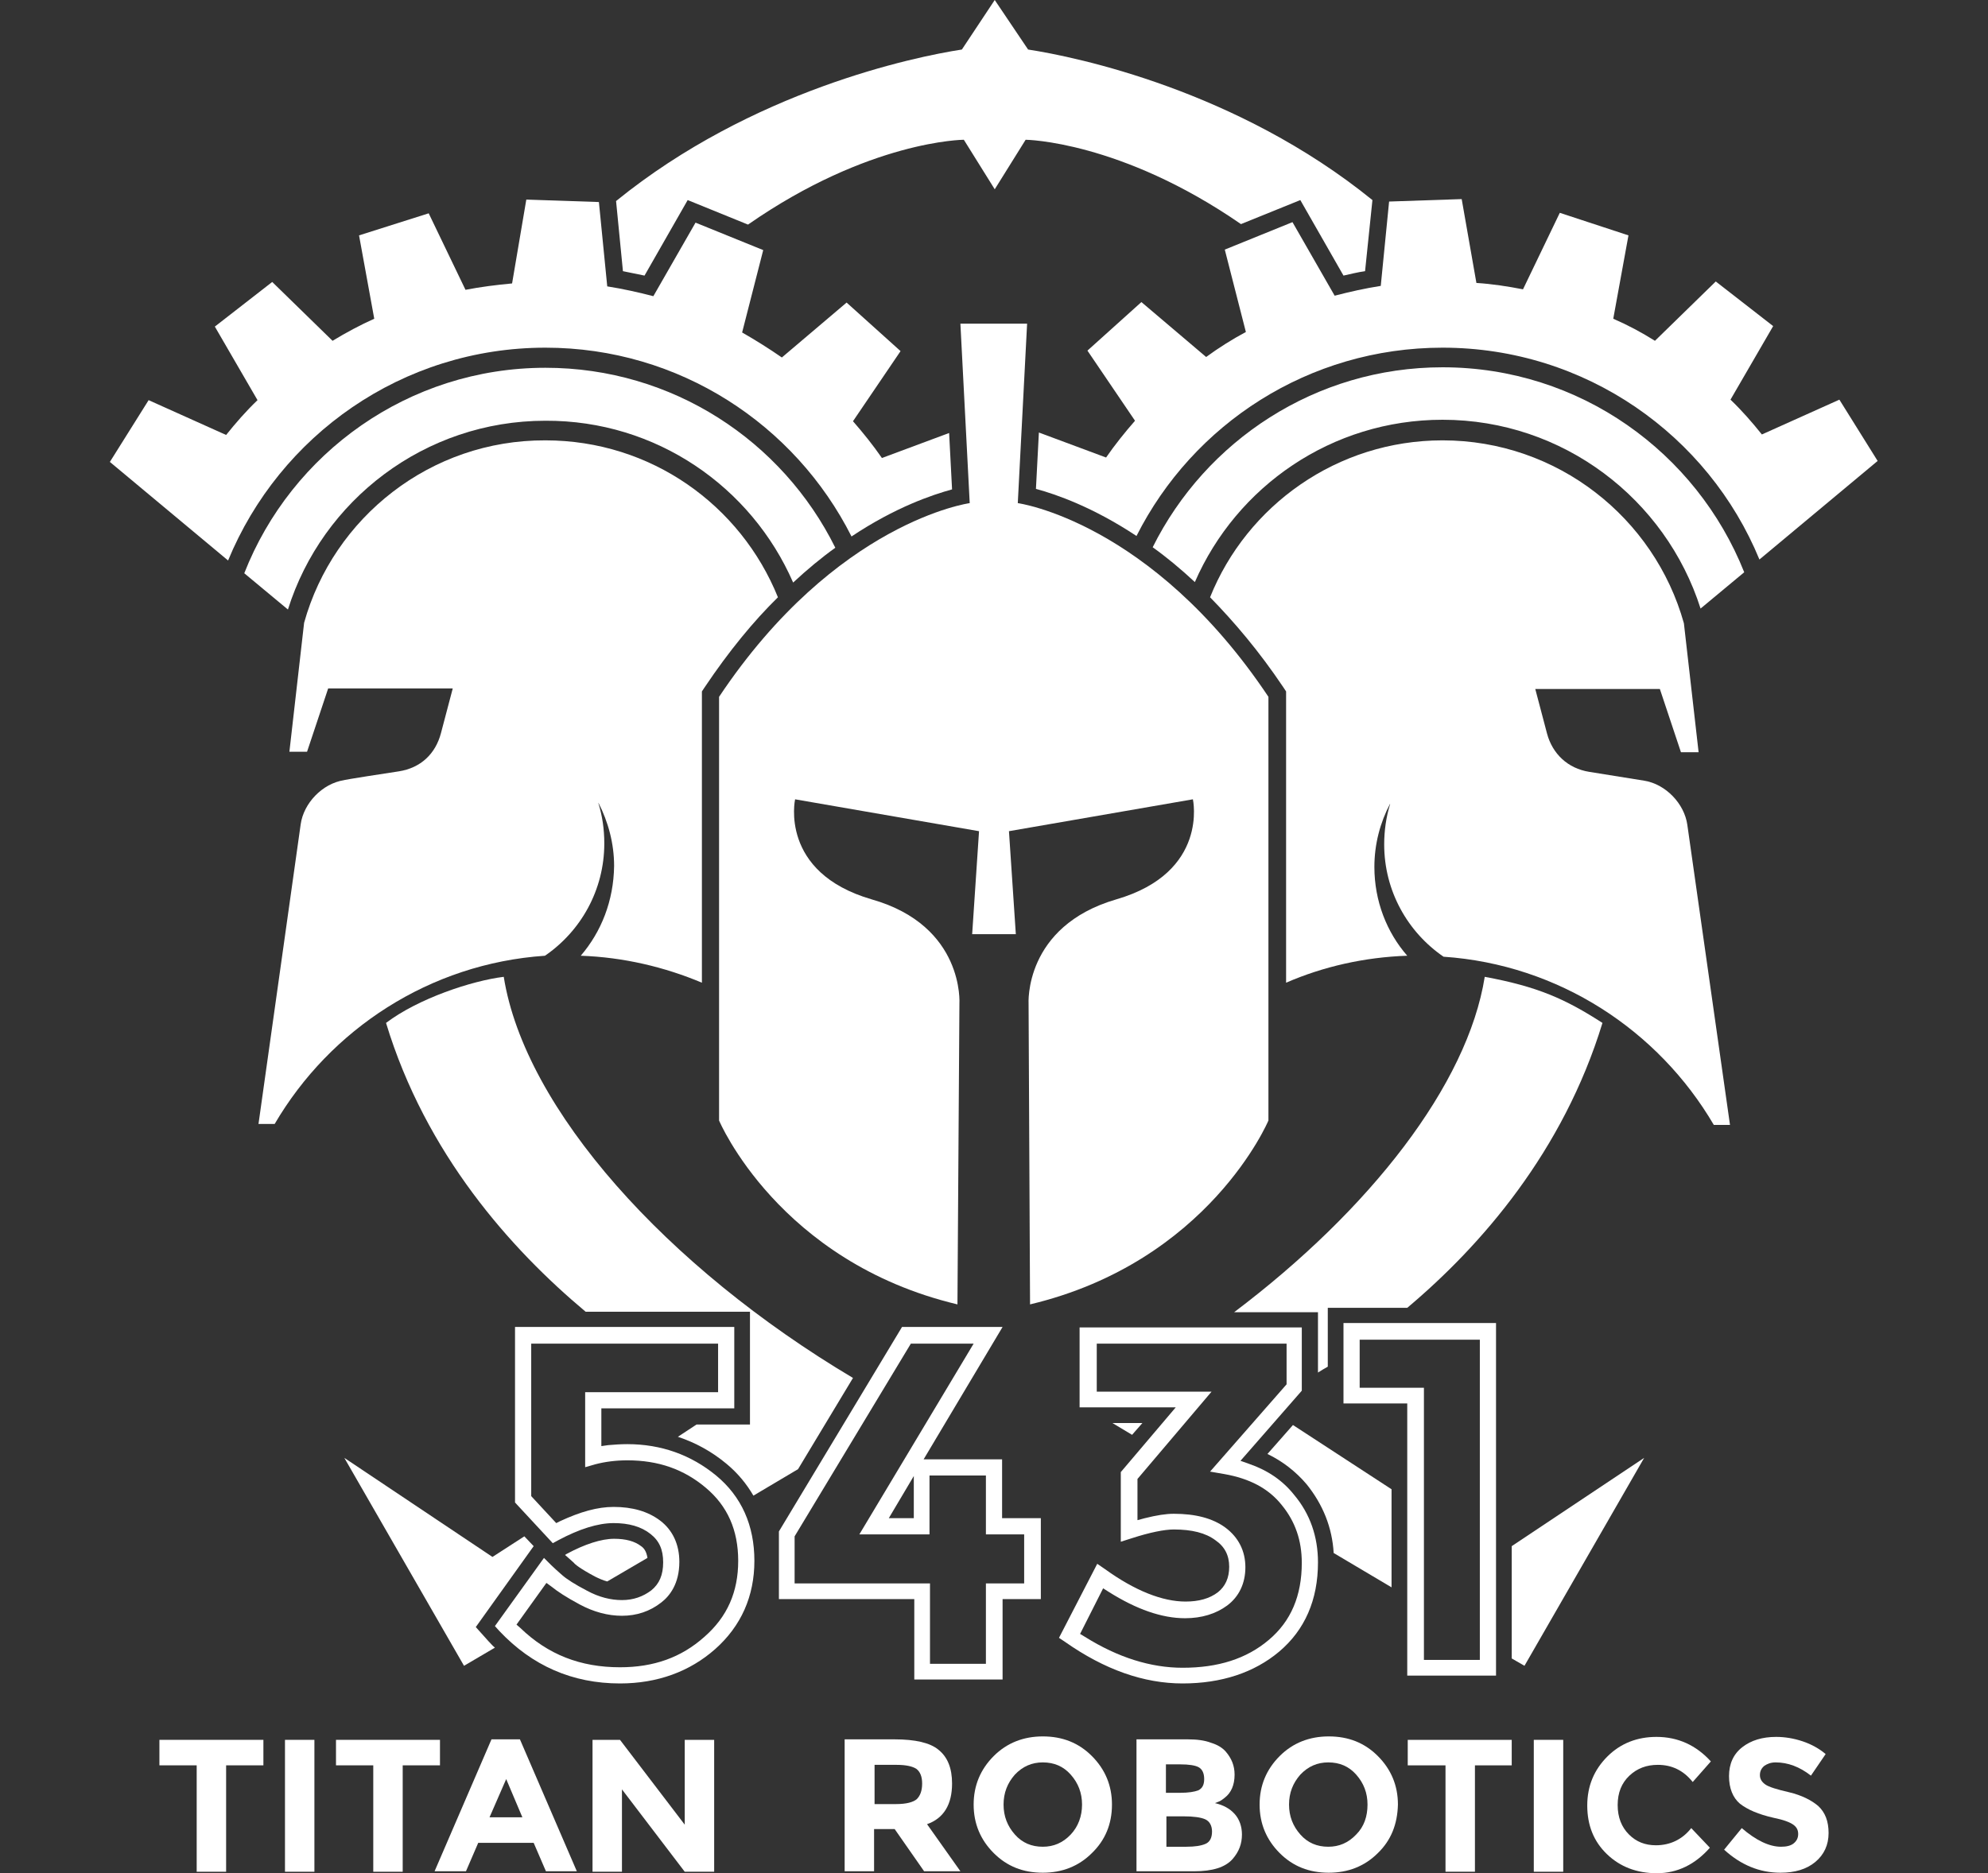 <?xml version="1.0" encoding="utf-8"?>
<!-- Generator: Adobe Illustrator 19.0.0, SVG Export Plug-In . SVG Version: 6.00 Build 0)  -->
<svg version="1.1" id="Layer_1" xmlns="http://www.w3.org/2000/svg" xmlns:xlink="http://www.w3.org/1999/xlink" x="0px" y="0px"
	 viewBox="0 0 405.3 382" style="enable-background:new 0 0 405.3 382;" xml:space="preserve">
<rect x="0" y="0" width="405.3" height="382" fill="#333333" stroke="none"/>
<style type="text/css">
	.st0{fill:#FFFFFF;}
</style>
<g>
	<path class="st0" d="M46.1,360v21.7h-6V360h-7.6v-5.2h21.2v5.2H46.1z"/>
	<path class="st0" d="M58.1,354.8h6v26.9h-6V354.8z"/>
	<path class="st0" d="M82.1,360v21.7h-6V360h-7.6v-5.2h21.2v5.2H82.1z"/>
	<path class="st0" d="M111.3,381.6l-2.5-5.8H97.5l-2.5,5.8h-6.4l11.6-26.9h5.8l11.6,26.9H111.3z M103.2,362.8l-3.4,7.8h6.7
		L103.2,362.8z"/>
	<path class="st0" d="M139.6,354.8h6v26.9h-6l-12.8-16.8v16.8h-6v-26.9h5.6l13.2,17.3V354.8z"/>
	<path class="st0" d="M194.1,363.7c0,4.3-1.7,7.1-5.1,8.3l6.8,9.6h-7.4l-6-8.6h-4.2v8.6h-6v-26.9h10.2c4.2,0,7.2,0.7,8.9,2.1
		C193.2,358.3,194.1,360.6,194.1,363.7z M186.9,366.9c0.7-0.7,1.1-1.7,1.1-3.2c0-1.4-0.4-2.4-1.2-3c-0.8-0.5-2.1-0.8-4-0.8h-4.5v8
		h4.4C184.8,367.9,186.2,367.5,186.9,366.9z"/>
	<path class="st0" d="M222.6,377.9c-2.7,2.7-6.1,4-10,4c-4,0-7.3-1.3-10-4c-2.7-2.7-4.1-6-4.1-9.9c0-3.9,1.4-7.2,4.1-9.9
		c2.7-2.7,6.1-4,10-4c4,0,7.3,1.3,10,4c2.7,2.7,4.1,6,4.1,9.9C226.7,372,225.3,375.3,222.6,377.9z M220.6,368c0-2.4-0.8-4.4-2.3-6.1
		c-1.5-1.7-3.4-2.5-5.7-2.5c-2.2,0-4.1,0.8-5.7,2.5c-1.5,1.7-2.3,3.7-2.3,6.1c0,2.4,0.8,4.4,2.3,6.1c1.5,1.7,3.4,2.5,5.7,2.5
		c2.2,0,4.1-0.8,5.7-2.5C219.8,372.5,220.6,370.4,220.6,368z"/>
	<path class="st0" d="M243.5,381.6h-11.8v-26.9h10.5c1.8,0,3.4,0.2,4.7,0.7c1.3,0.4,2.3,1,3,1.8c1.2,1.4,1.8,2.9,1.8,4.7
		c0,2.1-0.7,3.7-2,4.7c-0.5,0.4-0.8,0.6-1,0.7c-0.2,0.1-0.5,0.2-1,0.4c1.7,0.4,3,1.1,4,2.2c1,1.1,1.5,2.6,1.5,4.2
		c0,1.9-0.6,3.5-1.9,5C249.8,380.8,247.2,381.6,243.5,381.6z M237.8,365.6h2.8c1.7,0,2.9-0.2,3.7-0.5c0.8-0.4,1.2-1.1,1.2-2.3
		c0-1.2-0.4-2-1.1-2.4c-0.7-0.4-2-0.6-3.8-0.6h-2.9V365.6z M237.8,376.6h4.1c1.7,0,3-0.2,3.9-0.6c0.9-0.4,1.3-1.3,1.3-2.5
		c0-1.2-0.5-2.1-1.4-2.5c-0.9-0.4-2.4-0.6-4.4-0.6h-3.5V376.6z"/>
	<path class="st0" d="M280.9,377.9c-2.7,2.7-6.1,4-10,4c-4,0-7.3-1.3-10-4c-2.7-2.7-4.1-6-4.1-9.9c0-3.9,1.4-7.2,4.1-9.9
		c2.7-2.7,6.1-4,10-4c4,0,7.3,1.3,10,4c2.7,2.7,4.1,6,4.1,9.9C284.9,372,283.6,375.3,280.9,377.9z M278.8,368c0-2.4-0.8-4.4-2.3-6.1
		c-1.5-1.7-3.4-2.5-5.7-2.5c-2.2,0-4.1,0.8-5.7,2.5c-1.5,1.7-2.3,3.7-2.3,6.1c0,2.4,0.8,4.4,2.3,6.1c1.5,1.7,3.4,2.5,5.7,2.5
		c2.2,0,4.1-0.8,5.7-2.5C278.1,372.5,278.8,370.4,278.8,368z"/>
	<path class="st0" d="M300.7,360v21.7h-6V360H287v-5.2h21.2v5.2H300.7z"/>
	<path class="st0" d="M312.7,354.8h6v26.9h-6V354.8z"/>
	<path class="st0" d="M337.6,376.3c2.9,0,5.4-1.2,7.2-3.5l3.8,4c-3,3.4-6.6,5.2-10.8,5.2c-4.1,0-7.5-1.3-10.2-3.9
		c-2.7-2.6-4-5.9-4-9.9c0-4,1.4-7.3,4.1-10c2.7-2.7,6.1-4,10-4c4.4,0,8.1,1.7,11.1,5l-3.7,4.2c-1.9-2.4-4.3-3.5-7.1-3.5
		c-2.3,0-4.2,0.7-5.8,2.2c-1.6,1.5-2.4,3.5-2.4,6c0,2.5,0.8,4.5,2.3,6C333.6,375.6,335.4,376.3,337.6,376.3z"/>
	<path class="st0" d="M359.7,360.1c-0.6,0.5-0.9,1.1-0.9,1.9s0.4,1.4,1.1,1.9c0.7,0.5,2.3,1,4.9,1.6c2.5,0.6,4.5,1.6,5.9,2.8
		c1.4,1.3,2.1,3.1,2.1,5.5c0,2.4-0.9,4.4-2.7,5.9c-1.8,1.5-4.2,2.2-7.1,2.2c-4.3,0-8.1-1.6-11.5-4.7l3.6-4.4c2.9,2.5,5.6,3.8,8,3.8
		c1.1,0,2-0.2,2.6-0.7c0.6-0.5,0.9-1.1,0.9-1.9c0-0.8-0.3-1.4-1-1.9c-0.7-0.5-2-1-4-1.4c-3.1-0.7-5.4-1.7-6.9-2.9
		c-1.4-1.2-2.2-3.1-2.2-5.6c0-2.5,0.9-4.5,2.7-5.9c1.8-1.4,4.1-2.1,6.9-2.1c1.8,0,3.6,0.3,5.4,0.9c1.8,0.6,3.4,1.5,4.7,2.6l-3,4.4
		c-2.3-1.8-4.7-2.7-7.2-2.7C361,359.4,360.3,359.7,359.7,360.1z"/>
</g>
<g>
	<path class="st0" d="M126.4,343.3c7.6,0,14.2-2.4,19.4-7c5.3-4.7,8-10.8,8-18c0-7.2-2.6-13.1-7.8-17.4c-5.1-4.2-11.2-6.4-18.1-6.4
		c-1.4,0-2.7,0.1-3.9,0.2l-1.4,0.2v-7.7h27.1v-16.6H105v35.8l7.7,8.3l1.1-0.6c4.3-2.3,8.1-3.5,11.3-3.5c3.1,0,5.6,0.7,7.5,2.2
		c1.8,1.4,2.6,3.2,2.6,5.8c0,2.6-0.8,4.4-2.4,5.7c-1.7,1.3-3.7,2-6,2c-2.3,0-4.7-0.6-7.1-1.9c-2.5-1.3-4.2-2.4-5.1-3.2
		c-0.9-0.8-1.7-1.5-2.3-2.1l-1.4-1.4l-10,13.9l0.9,1C108.5,339.7,116.7,343.3,126.4,343.3z M111.4,322.8l1.1,0.8
		c1.1,0.9,2.9,2.1,5.7,3.6c2.8,1.5,5.7,2.3,8.6,2.3c3,0,5.7-0.9,8-2.7c1.7-1.3,3.7-3.8,3.7-8.3c0-3.6-1.4-6.5-3.9-8.4
		c-2.5-1.9-5.7-2.8-9.5-2.8c-3.3,0-6.8,1-10.9,2.9l-0.8,0.4l-5.1-5.5V274h38.1v9.9h-27.1v15.3l2.1-0.6c1.9-0.5,4.1-0.8,6.5-0.8
		c6.3,0,11.5,1.8,16,5.6c4.4,3.7,6.6,8.6,6.6,14.9c0,6.3-2.2,11.4-6.9,15.5c-4.7,4.2-10.3,6.2-17.2,6.2c-8.1,0-14.7-2.6-20.3-8
		l-0.8-0.7L111.4,322.8z"/>
	<path class="st0" d="M212.1,309.6h-7.8v-12h-16l16.1-27h-20.5l-25.1,41.7v13.8h27.6v16.4h18v-16.4h7.8V309.6z M208.8,322.9H201
		v16.4h-11.4v-16.4H162v-9.6l23.7-39.3h12.8l-23.3,38.9h14.3v-12H201v12h7.8V322.9z M186.3,301v8.6h-5.1L186.3,301z"/>
	<path class="st0" d="M241.1,343.3c7.9,0,14.6-2.2,19.7-6.5c5.2-4.4,7.9-10.5,7.9-18.2c0-5.2-1.6-9.9-4.9-13.8
		c-2.3-2.9-5.4-5-9.2-6.3l-1.7-0.6l12.5-14.3v-12.9h-45.3V287h19.6l-11.2,13.2v14.2l2.2-0.7c3.7-1.2,6.7-1.8,8.6-1.8
		c3.7,0,6.5,0.7,8.5,2.2c1.9,1.3,2.8,3.1,2.8,5.4c0,2.3-0.8,4-2.3,5.2c-1.7,1.3-3.9,1.9-6.6,1.9c-4.7,0-10.3-2.2-16.4-6.6l-1.6-1.1
		l-7.8,15.1l1.2,0.8C225.2,340.5,233.2,343.3,241.1,343.3z M224.9,323.9l1.1,0.7c5.7,3.6,10.9,5.4,15.6,5.4c3.4,0,6.3-0.9,8.6-2.6
		c2.4-1.8,3.7-4.5,3.7-7.8c0-3.3-1.4-6.1-4.1-8.1c-2.6-1.9-6.1-2.8-10.5-2.8c-1.6,0-3.5,0.3-5.9,0.9l-1.5,0.4v-8.4l15.1-17.8h-23.4
		V274h38.7v8.3l-15.6,17.8l2.9,0.5c5.1,0.9,9,2.9,11.7,6.3c2.8,3.4,4.1,7.3,4.1,11.8c0,6.7-2.2,11.9-6.7,15.7
		c-4.6,3.9-10.4,5.7-17.6,5.7c-6.5,0-13.2-2.1-19.9-6.3l-1-0.6L224.9,323.9z"/>
	<path class="st0" d="M305,341.7v-71.9h-31.1v16.4h13v55.5H305z M277.2,282.9v-9.7h24.5v65.3h-11.4v-55.5H277.2z"/>
</g>
<line class="st0" x1="254.6" y1="46.9" x2="273.7" y2="59.7"/>
<path class="st0" d="M202.7,190.5l4.4,0l-1.4-21l37.5-6.5c0,0,3.3,14.9-15.6,20.4c-18.9,5.5-17.9,21.3-17.9,21.3L210,266
	c36.5-8.7,48.6-37.5,48.6-37.5v-86.4c-23.9-35.8-51.1-39.5-51.1-39.5l1.9-36.6h-6.8h-6.8l1.9,36.6c0,0-27.2,3.7-51.1,39.5v86.4
	c0,0,12.1,28.8,48.6,37.5l0.4-61.3c0,0,1.1-15.9-17.9-21.3c-18.9-5.5-15.6-20.4-15.6-20.4l37.5,6.5l-1.4,21L202.7,190.5z"/>
<path class="st0" d="M344,168.2c-0.6-4.3-4.4-8.3-8.8-9v0c0,0,0,0-11.2-1.8c-4.4-0.7-7.5-3.7-8.6-7.8l-2.4-9.1h25.4l4.3,12.9h3.6
	l-3-26.3c-6-21.5-25.8-37.3-49.2-37.3c-21.5,0-39.9,13.3-47.4,32c4.9,5,10,11,14.9,18.3l0.6,0.9v59.4c7.6-3.3,16-5.2,24.7-5.5
	c-4.2-4.8-6.7-11.2-6.7-18.1c0-4.7,1.2-9.1,3.2-12.9l0,0.1c-0.8,2.6-1.2,5.4-1.2,8.2c0,9.5,4.8,17.9,12.1,22.9h0
	c23.5,1.6,43.8,15,55.1,34.3l3.3,0L344,168.2z"/>
<path class="st0" d="M294.1,74.9c-25.9,0-48.3,15-59.1,36.7c2.8,2,5.7,4.4,8.6,7.1c8.5-19.5,27.9-33.1,50.5-33.1
	c24.6,0,45.5,16.2,52.6,38.5l8.9-7.4C345.9,92.3,322.1,74.9,294.1,74.9z"/>
<path class="st0" d="M375,81.5l-15.8,7.1c-2-2.5-4.1-4.9-6.4-7.1l8.7-15l-11.7-9.1l-12.4,12.1c-2.7-1.7-5.5-3.2-8.5-4.5l3.1-17
	L318,43.4L310.5,59c-3.1-0.6-6.3-1.1-9.5-1.3L298,40.6l-14.8,0.5l-1.7,17.2c-3.2,0.5-6.3,1.2-9.4,2l-8.6-15l-13.8,5.6l4.3,16.8
	c-2.8,1.5-5.5,3.2-8.1,5.1l-13.2-11.2l-11,9.9l9.7,14.3c-2.1,2.4-4.1,4.9-5.9,7.5l-13.7-5.1l-0.6,11.5c4.1,1.1,11.6,3.7,20.5,9.6
	c11.5-22.8,35.1-38.4,62.4-38.4c29.2,0,54.2,17.9,64.6,43.2l24.1-20.1L375,81.5z"/>
<path class="st0" d="M173.6,109.4c9-6,16.5-8.5,20.5-9.6l-0.6-11.5l-13.7,5.1c-1.8-2.6-3.8-5.1-5.9-7.5l9.7-14.3l-11-9.9l-13.2,11.2
	c-2.6-1.8-5.3-3.5-8.1-5.1l4.3-16.8l-13.8-5.6l-8.6,15c-3.1-0.8-6.2-1.5-9.4-2l-1.7-17.2l-14.8-0.5l-2.9,17.1
	c-3.2,0.3-6.4,0.7-9.5,1.3l-7.5-15.6L73.2,48l3.1,17c-2.9,1.3-5.7,2.8-8.5,4.5L55.5,57.5l-11.7,9.1l8.7,15c-2.3,2.2-4.4,4.6-6.4,7.1
	l-15.8-7.1l-7.9,12.6l24.1,20.1C57,88.8,82,70.9,111.2,70.9C138.5,70.9,162.1,86.6,173.6,109.4z"/>
<path class="st0" d="M161.7,118.8c2.9-2.7,5.8-5.1,8.6-7.1c-10.8-21.8-33.2-36.7-59.1-36.7c-27.9,0-51.8,17.4-61.4,41.9l8.9,7.4
	c7-22.3,27.9-38.5,52.5-38.5C133.8,85.7,153.2,99.3,161.7,118.8z"/>
<path class="st0" d="M118.4,194.9c8.7,0.3,17.1,2.3,24.7,5.5V141l0.6-0.9c4.9-7.3,9.9-13.4,14.9-18.3c-7.6-18.8-25.9-32-47.4-32
	C87.8,89.7,68,105.5,62,127l-3,26.3h3.6l4.3-12.9h25.4l-2.4,9.1c-1.1,4.2-4.1,7.1-8.6,7.8c-11.2,1.7-11.2,1.8-11.2,1.8v0
	c-4.4,0.7-8.2,4.7-8.8,9l-8.6,61.1l3.3,0c11.3-19.3,31.6-32.7,55.1-34.3h0c7.3-5,12.1-13.4,12.1-22.9c0-2.9-0.4-5.6-1.2-8.2l0-0.1
	c2,3.9,3.2,8.3,3.2,12.9C125.1,183.7,122.6,190,118.4,194.9z"/>
<path class="st0" d="M253,45.7l12.1-4.9l8.8,15.4c1.4-0.3,2.9-0.7,4.4-0.9l1.5-14.5c-27.6-22.4-60.4-29.2-70.2-30.7L202.8,0
	l-6.7,10.1c-9.8,1.5-42.8,8.4-70.5,30.9l1.4,14.3c1.5,0.3,2.9,0.6,4.4,0.9l8.8-15.4l12.3,5c24.7-17.2,44-17.3,44-17.3l6.3,10.1
	l6.3-10.1C209.1,28.5,228.4,28.7,253,45.7z"/>
<g>
	<path class="st0" d="M121.3,321.5c0.8,0.4,1.7,0.8,2.5,1l8.2-4.8c-0.2-1.3-0.7-2-1.3-2.4c-1.3-1-3.1-1.5-5.5-1.5
		c-2.6,0-6,1.1-9.7,3.1l-0.3,0.2c0.5,0.4,1.1,1,1.8,1.6C117.2,319,118.3,319.9,121.3,321.5z"/>
	<path class="st0" d="M99.6,334.7l-2.6-2.9l11.8-16.5l-1.9-2l-6.5,4.2l-30.2-20.2l24.4,42.4l6.3-3.7
		C100.4,335.6,100,335.1,99.6,334.7z"/>
	<path class="st0" d="M119.4,267.5h33.5v23H142l-3.8,2.5c3.6,1.2,6.9,3,9.9,5.5c2.3,1.9,4.1,4.1,5.5,6.5l9.1-5.4l11.2-18.6
		c-38-22.6-66.9-54.8-71.2-81.8c-6.5,0.8-17.4,4.4-24,9.4C86.8,235.3,104.1,254.7,119.4,267.5z"/>
</g>
<g>
	<path class="st0" d="M268.7,267.5v12.4c0.6-0.4,1.3-0.8,2-1.2v-12h16.2c15.1-12.7,31.8-31.9,39.8-58.1c-7.6-4.9-13.2-7.4-24-9.4
		c-3.5,22-23.4,47.5-51.1,68.4H268.7z"/>
	<polygon class="st0" points="308.2,315.3 308.2,338.2 310.8,339.7 335.2,297.3 	"/>
	<path class="st0" d="M283.7,303.7l-20.1-13.1l-5.2,5.9c3.1,1.5,5.8,3.6,8,6.2c3.3,4.1,5.2,8.8,5.5,14l11.8,7V303.7z"/>
	<polygon class="st0" points="232.9,290.2 226.8,290.2 230.8,292.6 	"/>
</g>
</svg>
